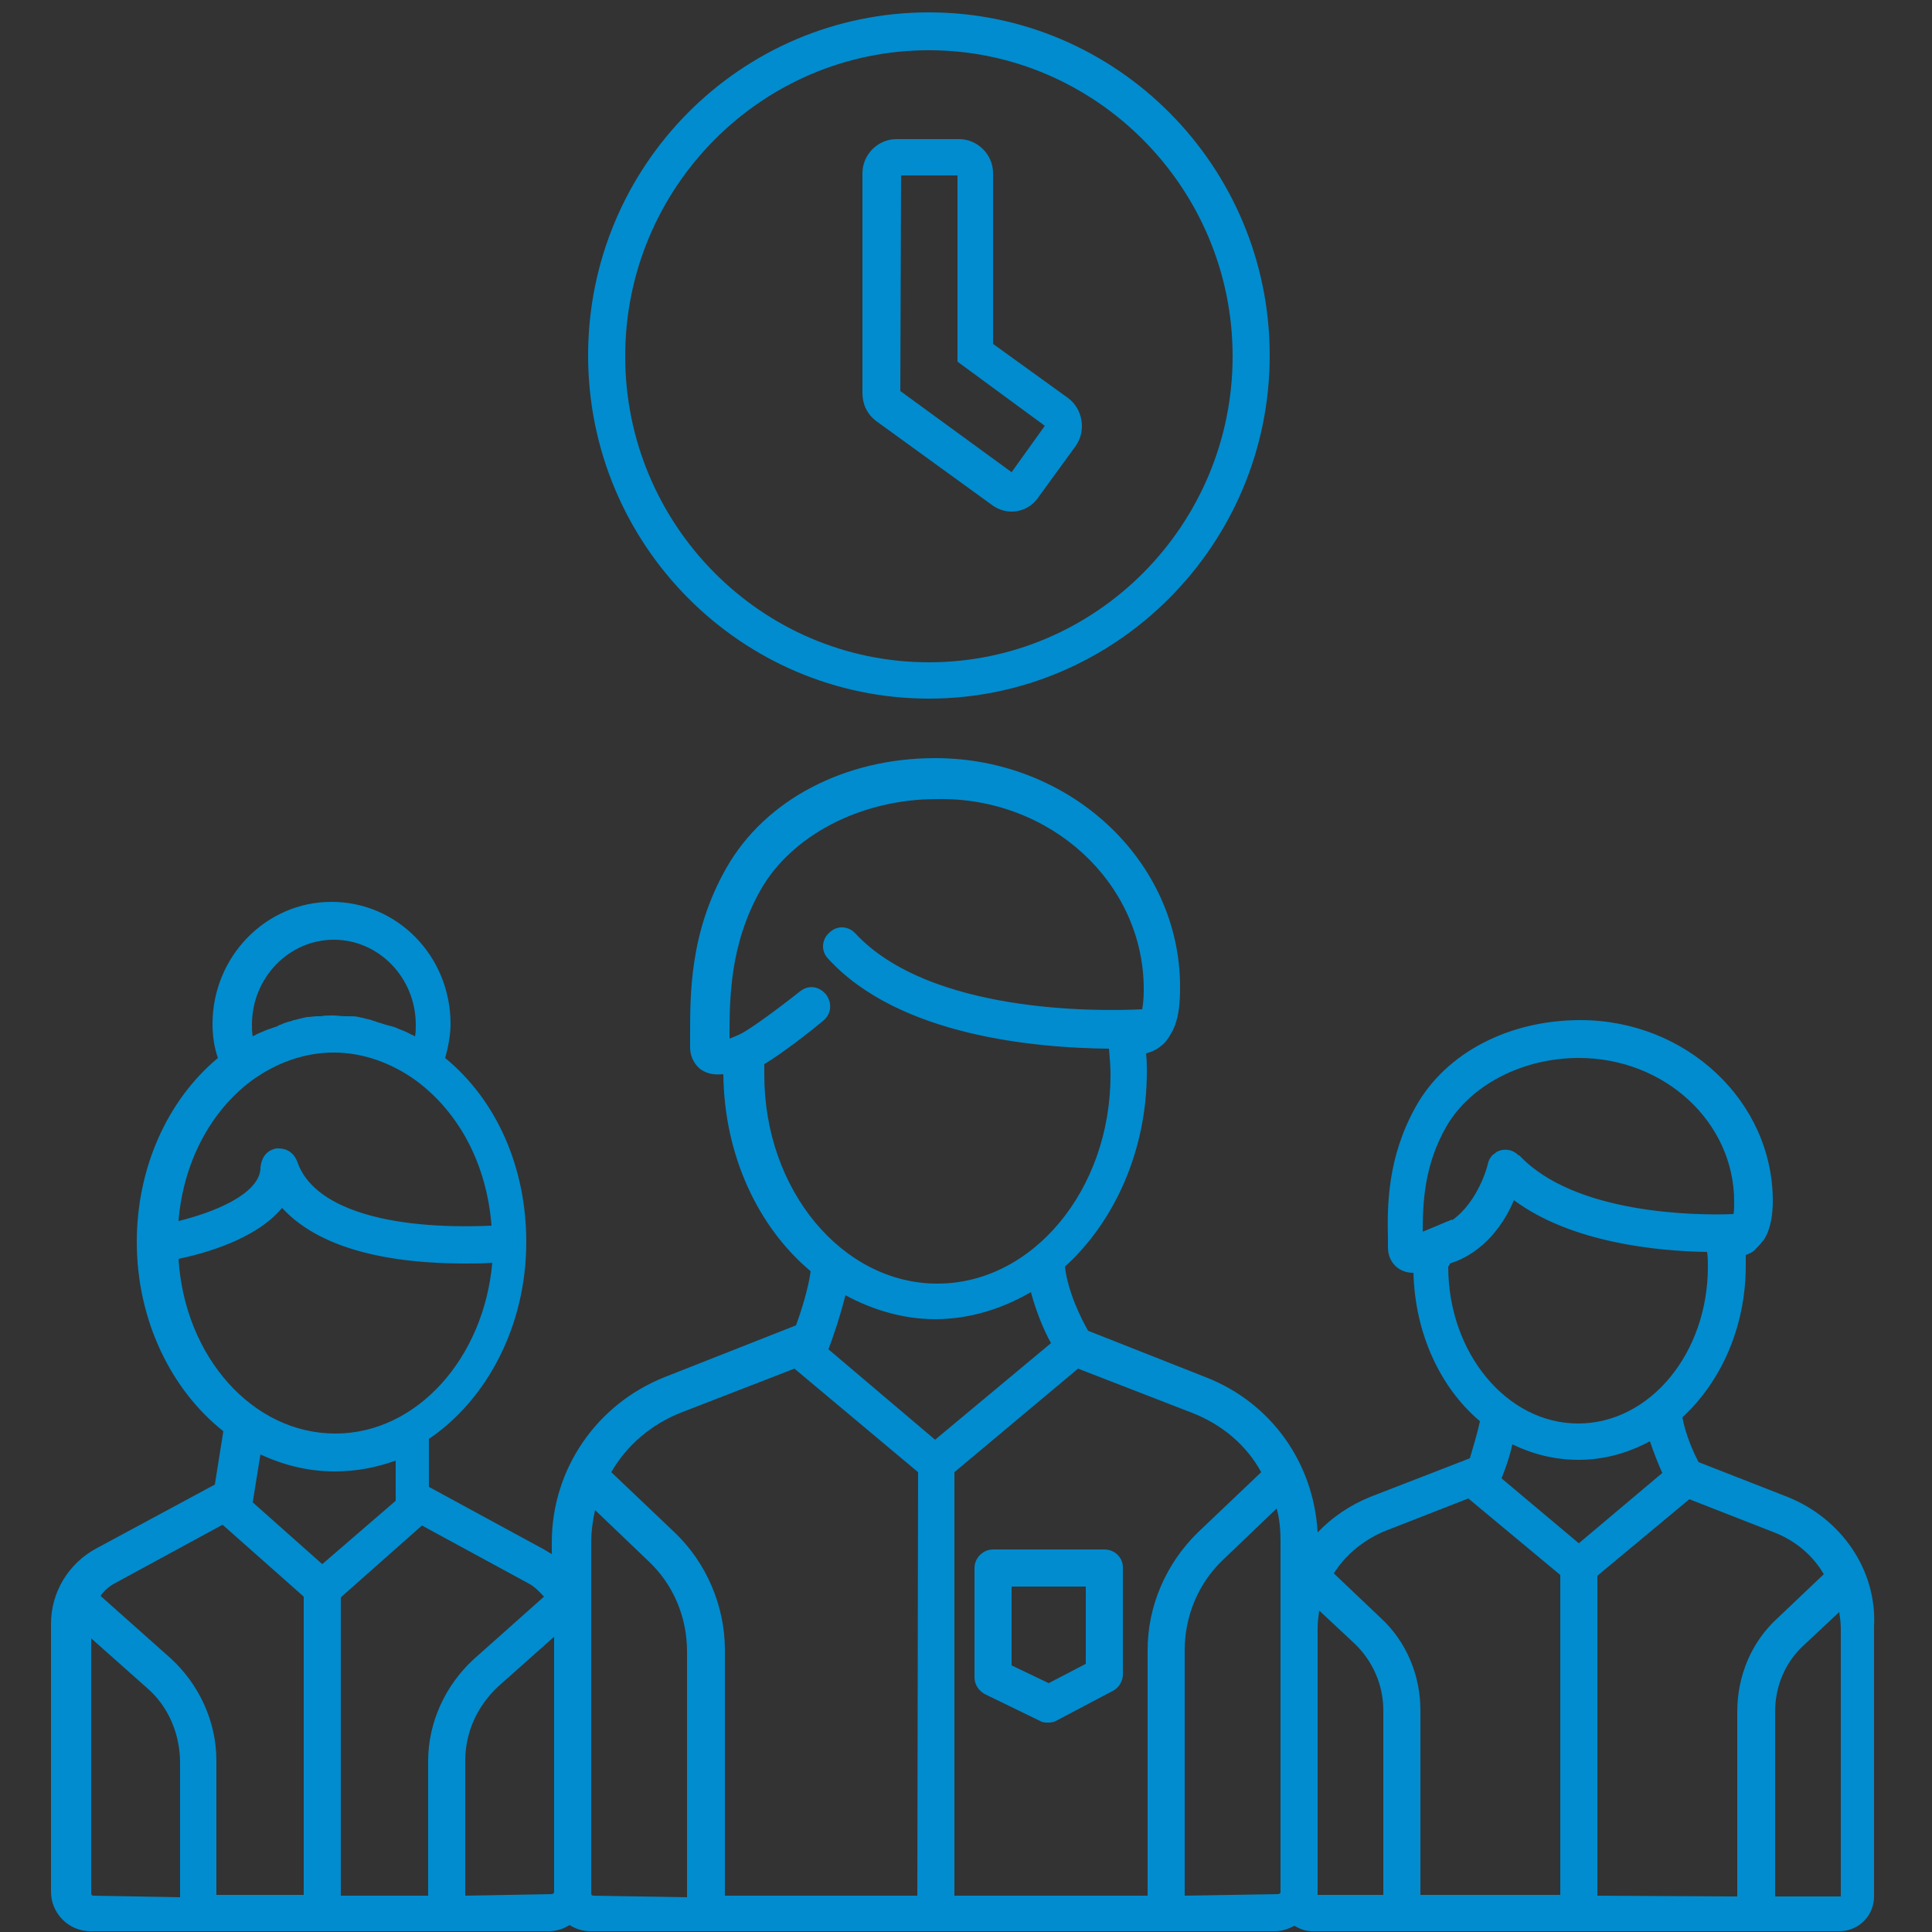<svg version="1.1" id="Capa_1" xmlns="http://www.w3.org/2000/svg" xmlns:xlink="http://www.w3.org/1999/xlink" x="0px" y="0px" viewBox="0 0 250 250" style="enable-background:new 0 0 250 250;" xml:space="preserve"><rect x="0" y="0" width="250" height="250" fill="#333333" stroke="none"/><style type="text/css">.st0{fill:#F7F7F8;} path {fill:#008ccf;}
	.st1{fill:none;}</style><path class="st0" d="M10.8,207.9L10.8,207.9L10.8,207.9z"></path> <path class="st0" d="M25.7,247.7L25.7,247.7L25.7,247.7z"></path> <path class="st0" d="M57.8,247.7L57.8,247.7L57.8,247.7z"></path> <line class="st1" x1="30.3" y1="194.5" x2="30.3" y2="194.5"></line> <line class="st1" x1="53.5" y1="194.5" x2="53.5" y2="194.5"></line> <path class="st0" d="M76.1,191.1L76.1,191.1L76.1,191.1z"></path> <path class="st0" d="M91.4,247.7L91.4,247.7L91.4,247.7z"></path> <path class="st0" d="M150.9,247.7L150.9,247.7L150.9,247.7z"></path> <path class="st0" d="M107.7,163.2L107.7,163.2L107.7,163.2z"></path> <path class="st0" d="M135.2,163.2L135.2,163.2L135.2,163.2z"></path> <path d="M142.9,200.5h-14.4c-1.3,0-2.4,1.1-2.4,2.4V217c0,1,0.5,1.7,1.3,2.2l7.2,3.5c0.3,0.2,0.7,0.2,1.1,0.2c0.4,0,0.8-0.1,1.1-0.3
 l7.2-3.8c0.8-0.4,1.3-1.3,1.3-2.1v-13.9C145.3,201.6,144.3,200.5,142.9,200.5z M140.5,215.3l-4.8,2.5l-4.8-2.3v-10.2h9.6V215.3z"></path> <path class="st0" d="M169.6,204.1L169.6,204.1L169.6,204.1z"></path> <path class="st0" d="M181.4,247.7L181.4,247.7L181.4,247.7z"></path> <path d="M231.3,193.7l-11.5-4.5c-0.7-1.3-1.7-3.6-2.1-5.8c5-4.6,8.2-11.7,8.2-19.6c0-0.5,0-1,0-1.4c0.5-0.2,1-0.4,1.3-0.8
 c0.3-0.3,0.6-0.6,0.8-0.9c0.1-0.1,0.1-0.1,0.2-0.2c1-1.5,1.2-3.6,1.2-5.1c0-12.9-11.2-23.4-24.9-23.4c-9.2,0-17.4,4.2-21.3,11.2
 c-3.7,6.6-3.7,12.9-3.6,17.1v1.1c0,1.2,0.5,2.1,1.3,2.7c0.6,0.4,1.2,0.6,2,0.6c0.2,7.9,3.5,14.9,8.6,19.2c-0.3,1.5-0.9,3.4-1.3,4.8
 l-12.9,5c-2.7,1.1-5,2.7-6.8,4.6c-0.5-9-6-16.8-14.5-20.1l-15.2-6c-0.8-1.4-2.6-4.9-3-8.3c6.4-5.8,10.6-15,10.6-25.2
 c0-0.8,0-1.5-0.1-2.4c0.8-0.2,1.4-0.5,2-1c0.4-0.3,0.7-0.7,0.9-1c0.1-0.2,0.2-0.3,0.3-0.5c1.1-1.8,1.2-4.2,1.2-6.1
 c0-16.3-14.2-29.6-31.7-29.6c-11.7,0-22,5.4-27,14.2c-4.8,8.4-4.7,16.5-4.7,21.8c0,0.5,0,0.9,0,1.4c0,1.7,1,2.6,1.4,2.9
 c0.9,0.6,1.8,0.7,2.9,0.6c0.1,10.5,4.5,19.8,11.3,25.5c-0.3,2.2-1.2,5.1-1.9,7l-17,6.7c-8.8,3.5-14.6,11.9-14.6,21.4v1.5
 c-0.3-0.2-0.7-0.4-1-0.6l-14.9-8.1v-6.2c7.5-5.1,12.6-14.6,12.6-25.5c0-9.6-3.8-18.3-10.5-23.8c0.4-1.4,0.7-3,0.7-4.4
 c0-8.8-6.9-15.8-15.4-15.8s-15.4,7.1-15.4,15.8c0,1.5,0.2,3,0.7,4.4c-6.6,5.5-10.5,14.3-10.5,23.8c0,10.2,4.5,19.2,11.2,24.5
 l-1.1,6.9l-15.4,8.3c-3.5,1.9-5.8,5.6-5.8,9.7v34.7c0,2.8,2.3,5.1,5.1,5.1h27.3h4.8h27.2c1,0,1.9-0.3,2.7-0.8
 c0.8,0.5,1.7,0.8,2.7,0.8h41.9h4.8h41.9c0.9,0,1.7-0.3,2.5-0.7c0.7,0.4,1.4,0.7,2.3,0.7h31.7h4.8h31.7c2.5,0,4.5-2,4.5-4.5v-34.9
 C242.9,203.2,238.3,196.5,231.3,193.7z M238.2,210.8v34.6h-8.5v-23.9c0-3.3,1.3-6.4,3.7-8.6l4.6-4.3
 C238.1,209.3,238.2,210,238.2,210.8z M206.7,245.3v-41.4l11.9-9.9l11,4.3c2.8,1.1,5,3,6.4,5.4l-6,5.7c-3.4,3.1-5.2,7.5-5.2,12.1
 v23.9L206.7,245.3L206.7,245.3L206.7,245.3z M170.5,245.3V245v-34.3c0-0.8,0.1-1.5,0.2-2.3l4.6,4.3c2.3,2.2,3.7,5.3,3.7,8.6v23.9
 H170.5z M123.5,245.3v-54.8l16-13.4l14.7,5.7c3.9,1.5,7.1,4.2,9,7.7l-8.2,7.8c-4.1,4-6.5,9.5-6.5,15.2v31.8L123.5,245.3L123.5,245.3
 L123.5,245.3z M118.7,245.3H93.8v-31.8c0-5.7-2.4-11.3-6.5-15.2l-8.2-7.8c2-3.5,5.2-6.2,9-7.7l14.7-5.7l16,13.4L118.7,245.3
 L118.7,245.3z M76.8,245.3c-0.2,0-0.3-0.1-0.3-0.3v-34.7v-10.6c0-1.5,0.2-3,0.5-4.3l6.9,6.6c3.2,3,5,7.2,5,11.7v31.8L76.8,245.3
 L76.8,245.3L76.8,245.3z M44.1,245.3v-38.6l10.5-9.3l13.8,7.5c0.8,0.4,1.4,1.1,2,1.7l-9.1,8.1c-3.7,3.4-5.9,8.2-5.9,13.2v17.4
 L44.1,245.3L44.1,245.3z M39.3,206.6v38.6H28v-17.4c0-5-2.2-9.8-5.9-13.2l-9.1-8.1c0.5-0.7,1.2-1.3,2-1.7l13.8-7.5L39.3,206.6z
 M12.1,245.3c-0.2,0-0.3-0.1-0.3-0.3v-33l7.2,6.4c2.8,2.4,4.3,6,4.3,9.7v17.4L12.1,245.3L12.1,245.3z M10.8,207.9L10.8,207.9
 L10.8,207.9L10.8,207.9z M32.7,134.1c-0.1-0.5-0.1-1.1-0.1-1.5c0-6.1,4.8-11,10.6-11s10.6,4.9,10.6,11c0,0.5,0,1.1-0.1,1.5
 c-0.1,0-0.1-0.1-0.2-0.1c-0.1-0.1-0.3-0.1-0.4-0.2c-0.4-0.2-0.8-0.4-1.1-0.5c-0.2-0.1-0.3-0.1-0.5-0.2c-0.4-0.2-0.8-0.3-1.2-0.4
 c-0.1,0-0.3-0.1-0.4-0.1c-0.5-0.2-1.1-0.3-1.5-0.5c-0.1,0-0.2,0-0.3-0.1c-0.4-0.1-0.9-0.2-1.2-0.3c-0.2,0-0.4-0.1-0.5-0.1
 c-0.4-0.1-0.8-0.1-1.2-0.1c-0.2,0-0.3,0-0.5,0c-0.6,0-1.1-0.1-1.6-0.1c-0.6,0-1.1,0-1.6,0.1c-0.2,0-0.3,0-0.5,0
 c-0.4,0-0.8,0.1-1.2,0.1c-0.2,0-0.4,0.1-0.5,0.1c-0.4,0.1-0.9,0.2-1.2,0.3c-0.1,0-0.2,0-0.3,0.1c-0.5,0.1-1.1,0.3-1.5,0.5
 c-0.1,0-0.3,0.1-0.4,0.2c-0.4,0.1-0.8,0.3-1.2,0.4c-0.2,0.1-0.3,0.1-0.5,0.2c-0.4,0.2-0.8,0.3-1.1,0.5c-0.1,0.1-0.3,0.1-0.4,0.2
 C32.8,134,32.7,134.1,32.7,134.1z M32.6,139.8c3.2-2.3,6.8-3.6,10.6-3.6c3.7,0,7.4,1.3,10.6,3.6c5.7,4.2,9.2,11,9.8,18.8
 c-13.8,0.6-23.1-2.4-25.1-8.2c-0.7-1.9-2.3-1.8-2.7-1.8c-0.6,0.1-1.9,0.5-2.1,2.5v0.2c-0.3,3.3-6.1,5.6-10.6,6.7
 C23.7,150.5,27.2,143.8,32.6,139.8z M36.5,156.3c3.4,3.7,10.1,7.2,23.8,7.2c1.1,0,2.2,0,3.4-0.1c-1.1,12.4-9.8,22.1-20.3,22.1
 c-10.7,0-19.5-9.9-20.3-22.6C26.4,162.2,33.1,160.4,36.5,156.3z M53.5,194.5L53.5,194.5L53.5,194.5z M41.7,202.4l-9-8l1-6.2
 c3,1.4,6.2,2.2,9.6,2.2c2.8,0,5.4-0.5,7.9-1.4v5.2L41.7,202.4z M30.3,194.5L30.3,194.5L30.3,194.5z M60.2,245.3v-17.4
 c0-3.7,1.5-7.1,4.3-9.7l7.2-6.4v33c0,0.2-0.2,0.3-0.3,0.3L60.2,245.3L60.2,245.3z M76.1,191.1L76.1,191.1L76.1,191.1L76.1,191.1z
 M148,128c0,1.3-0.1,2-0.2,2.6c-5.9,0.3-27.5,0.5-37.1-9.8c-0.9-1-2.4-1.1-3.4-0.1c-1,0.9-1.1,2.4-0.1,3.4
 c9.2,10,26.9,11.5,36.3,11.6c0.1,1.2,0.2,2.2,0.2,3.4c0,14.9-10.1,27-22.4,27s-22.4-12.1-22.4-27c0-0.5,0-1,0-1.4
 c2.5-1.5,6.3-4.5,7.6-5.6c1.1-0.9,1.2-2.3,0.4-3.4c-0.9-1.1-2.3-1.3-3.4-0.4c-2.9,2.3-6.6,5-7.7,5.5l-0.2,0.1
 c-0.5,0.2-0.9,0.4-1.2,0.5c0-5.1,0-12.1,4-19.2s13-11.8,22.8-11.8C135.9,103.1,148,114.2,148,128z M107.7,163.2L107.7,163.2
 L107.7,163.2L107.7,163.2z M107.2,174.6c0.5-1.3,1.5-4.2,2.2-7c3.5,1.9,7.5,3.1,11.6,3.1c4.4,0,8.6-1.3,12.4-3.5
 c0.7,2.6,1.7,5,2.6,6.6l-15,12.5L107.2,174.6z M135.2,163.2L135.2,163.2L135.2,163.2L135.2,163.2z M153.3,245.3v-31.8
 c0-4.4,1.8-8.7,5-11.7l6.9-6.6c0.4,1.4,0.5,2.9,0.5,4.3v11v34.3c0,0.2-0.2,0.3-0.3,0.3L153.3,245.3L153.3,245.3L153.3,245.3z
 M169.6,204.1L169.6,204.1L169.6,204.1L169.6,204.1z M178.6,209.3l-6-5.7c1.5-2.4,3.7-4.2,6.4-5.4l11-4.3l11.9,9.9v41.4h-18.1v-23.9
 C183.8,216.8,182,212.4,178.6,209.3z M224.4,155.5c0,0.7,0,1.3-0.1,1.6c-4.9,0.2-20.6,0-27.7-7.6l0,0c0,0,0,0-0.1,0
 c-0.6-0.6-1.3-0.8-2.1-0.7l0,0c-0.1,0-0.3,0.1-0.4,0.1l0,0c-0.1,0.1-0.3,0.1-0.4,0.2l0,0c-0.1,0.1-0.2,0.2-0.4,0.3
 c-0.4,0.4-0.6,0.8-0.7,1.3l0,0c0,0.1-1.2,4.8-4.6,7.2v-0.1l-3.6,1.5c-0.1,0-0.1,0-0.2,0.1c0-3.8,0.2-8.7,3.1-13.7
 c3.1-5.3,9.8-8.8,17.1-8.8C215.4,136.9,224.4,145.2,224.4,155.5z M187.6,163.5c4.5-1.4,7.1-5.3,8.3-8.2c7.4,5.5,18.5,6.6,25,6.7
 c0.1,0.7,0.1,1.3,0.1,1.9c0,11.2-7.5,20.3-16.8,20.3c-9.2,0-16.8-9.1-16.8-20.3C187.6,163.7,187.6,163.6,187.6,163.5z M204.3,188.9
 c3.3,0,6.4-0.9,9.2-2.4c0.5,1.5,1.1,3,1.6,4.1l-10.8,9.1l-10-8.4c0.4-1,1-2.6,1.4-4.4C198.4,188.2,201.2,188.9,204.3,188.9z
 M239,204.1L239,204.1L239,204.1L239,204.1z M25.7,247.7L25.7,247.7L25.7,247.7L25.7,247.7z M57.8,247.7L57.8,247.7L57.8,247.7
 L57.8,247.7z M91.4,247.7L91.4,247.7L91.4,247.7L91.4,247.7z M150.9,247.7L150.9,247.7L150.9,247.7L150.9,247.7z M181.4,247.7
 L181.4,247.7L181.4,247.7L181.4,247.7z M227.2,247.7L227.2,247.7L227.2,247.7L227.2,247.7z"></path> <path class="st0" d="M239,204.1L239,204.1L239,204.1z"></path> <path class="st0" d="M227.2,247.7L227.2,247.7L227.2,247.7z"></path> <g> <path d="M120.2,90.4c-24.3,0-44.1-19.9-44.1-44.4S95.8,1.6,120.2,1.6c24.3,0,44.1,19.9,44.1,44.4S144.4,90.4,120.2,90.4z
 M120.2,6.5c-21.7,0-39.3,17.8-39.3,39.6s17.6,39.6,39.3,39.6s39.3-17.8,39.3-39.6S141.8,6.5,120.2,6.5z M130.9,66.2
 c-0.9,0-1.8-0.3-2.6-0.9l-14.9-10.8c-1.2-0.9-1.8-2.2-1.8-3.6V22.4c0-2.4,2-4.4,4.4-4.4h8.1c2.4,0,4.4,2,4.4,4.4v22.1l9.7,7
 c1.9,1.4,2.4,4.2,1,6.2l-4.8,6.6C133.6,65.5,132.3,66.2,130.9,66.2z M116.5,50.6l14.4,10.5l4.3-6l-11.3-8.3V22.7h-7.3L116.5,50.6
 L116.5,50.6z M135.4,55.5L135.4,55.5L135.4,55.5z"></path> </g> </svg>